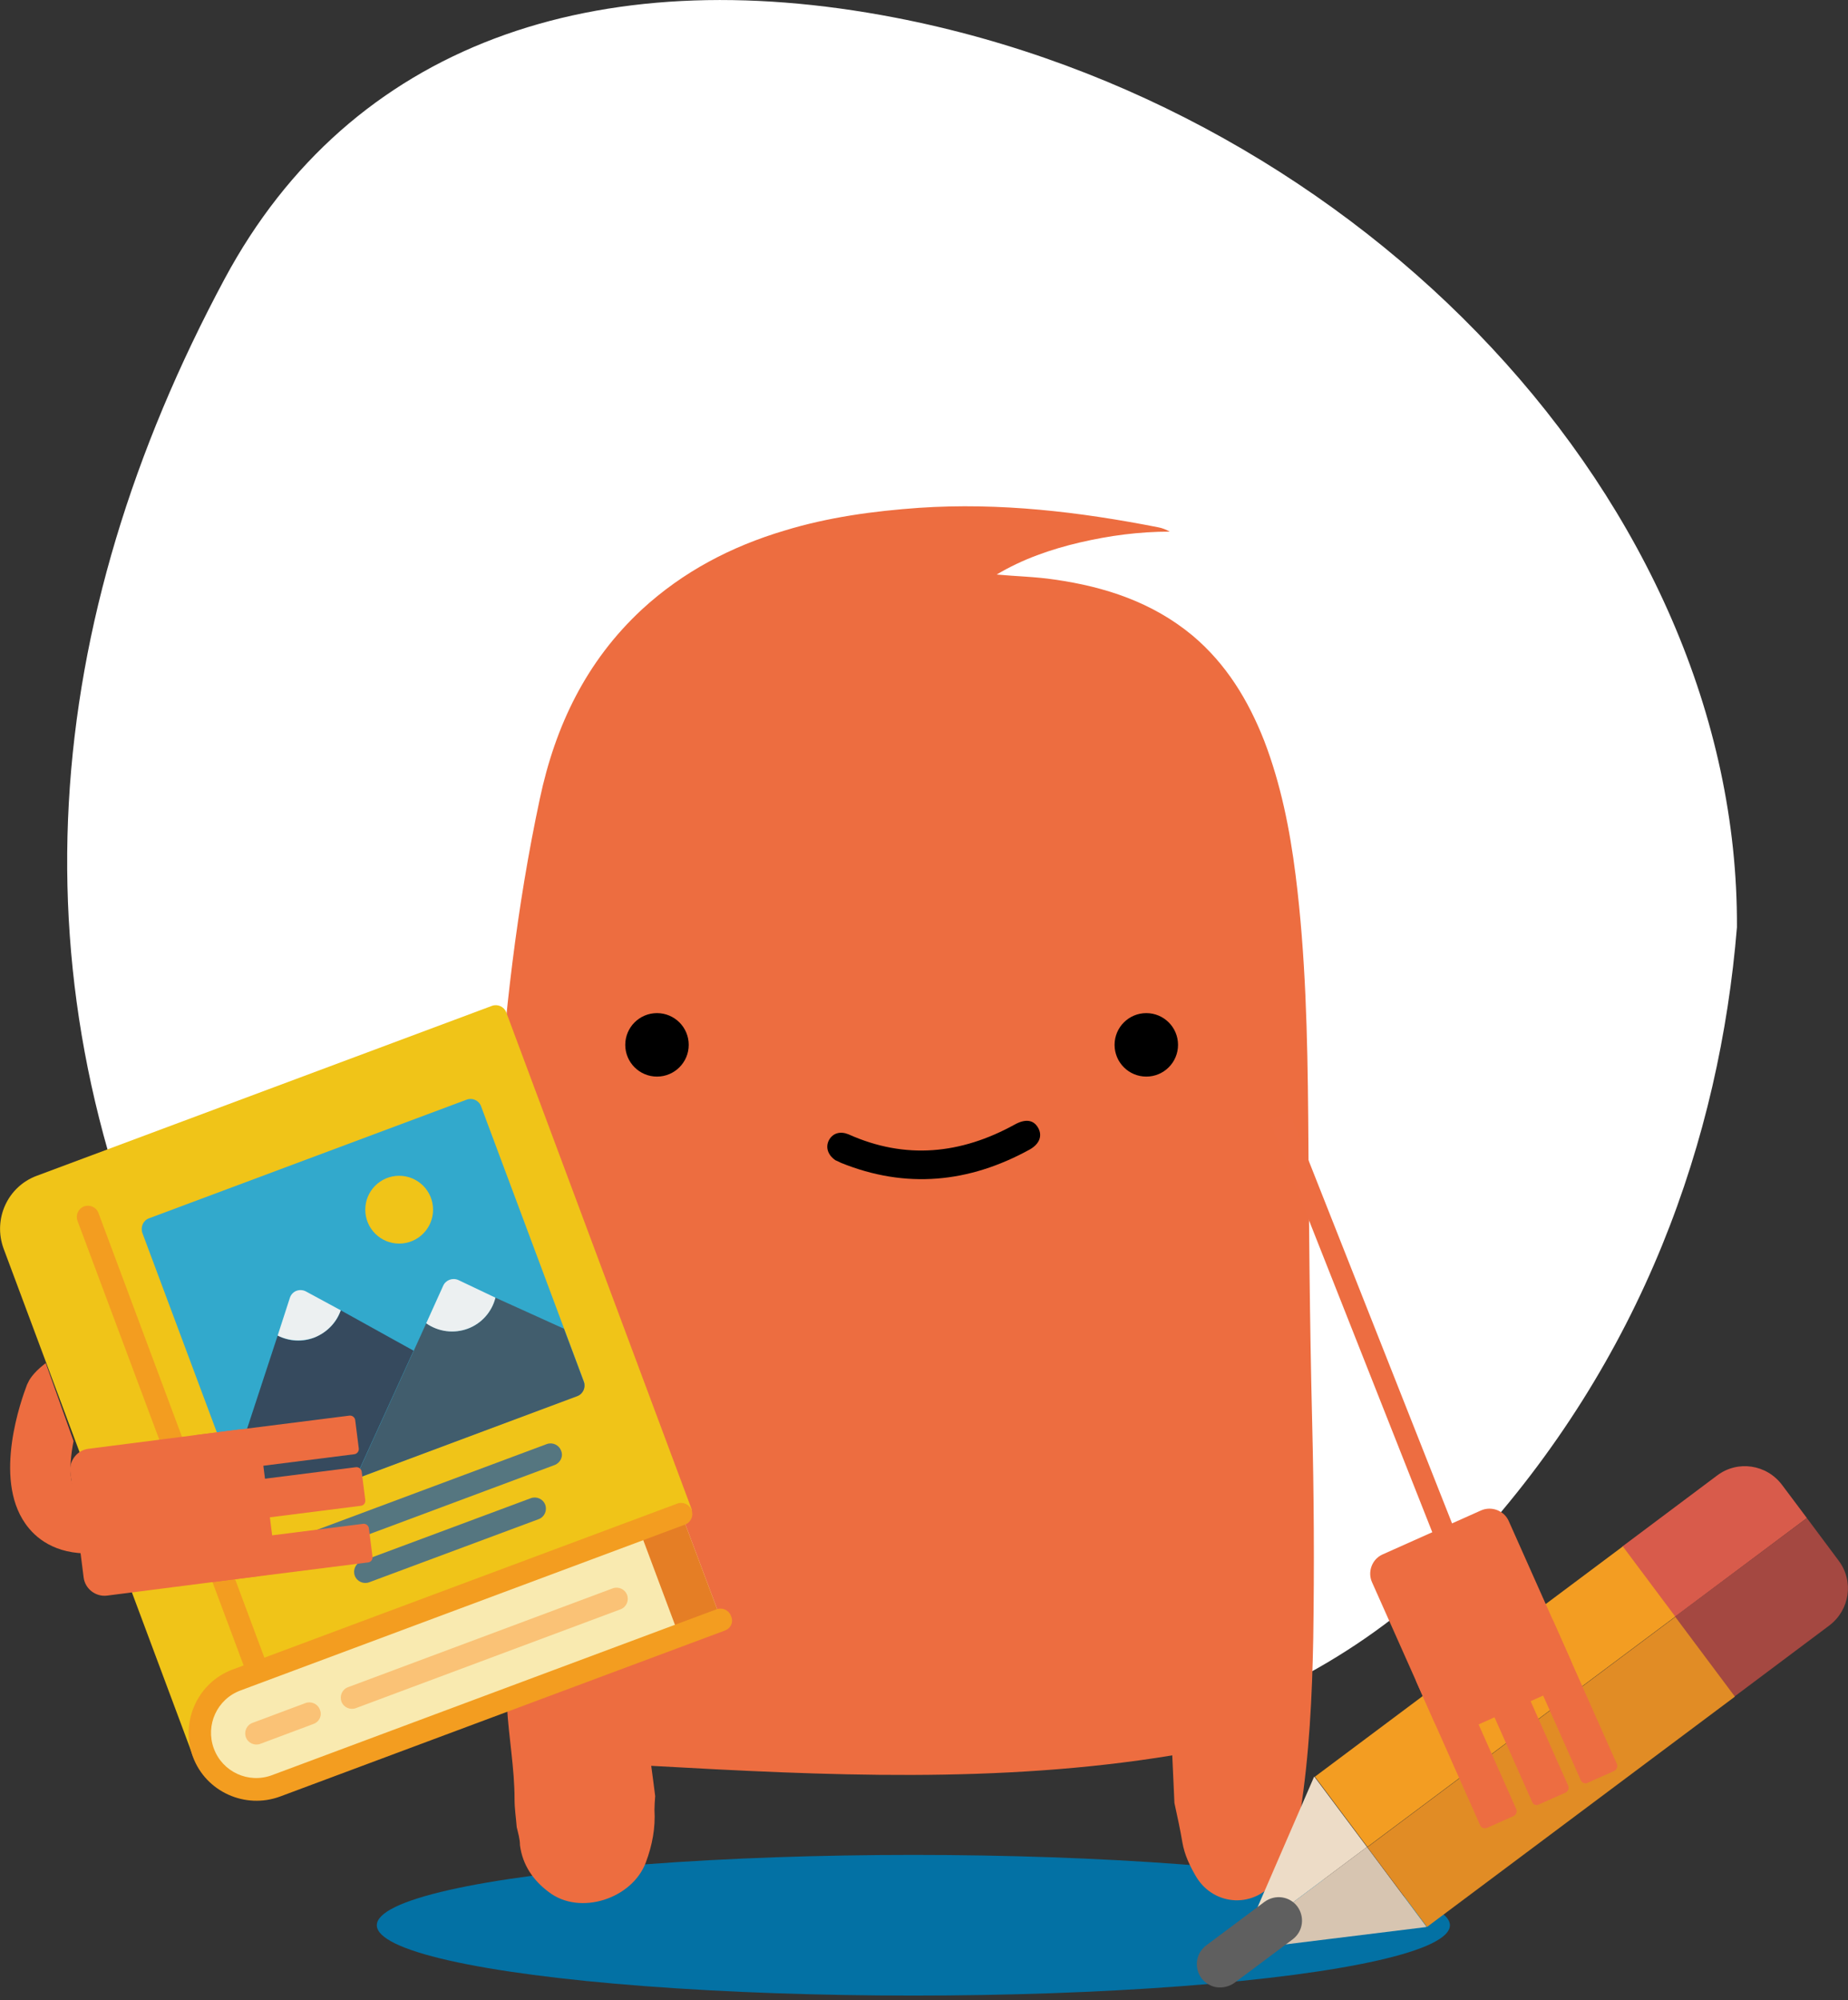<?xml version="1.0" encoding="utf-8"?>
<!-- Generator: Adobe Illustrator 24.1.0, SVG Export Plug-In . SVG Version: 6.00 Build 0)  -->
<svg version="1.1" id="Layer_1" xmlns="http://www.w3.org/2000/svg" xmlns:xlink="http://www.w3.org/1999/xlink" x="0px" y="0px"
	 viewBox="0 0 512.5 554.6" style="enable-background:new 0 0 512.5 554.6;" xml:space="preserve">
<rect x="0" y="0" width="512.5" height="554.6" fill="#333333" stroke="none"/>
<style type="text/css">
	.st0{fill:#FFFFFF;}
	.st1{fill:#0371A4;}
	.st2{fill:#ED6D40;}
	.st3{fill:#EDDCC7;}
	.st4{fill:#D85B4B;}
	.st5{fill:#F39D22;}
	.st6{fill:#D7C5B1;}
	.st7{fill:#A44841;}
	.st8{fill:#E18C25;}
	.st9{fill:#5F5F5F;}
	.st10{fill:none;stroke:#ED6D41;stroke-width:6;stroke-miterlimit:10;}
	.st11{fill:#ED6D41;}
	.st12{fill:#F0C418;}
	.st13{fill:#F39D20;}
	.st14{fill:#32A9CC;}
	.st15{fill:#557680;}
	.st16{fill:#364A5E;}
	.st17{fill:#415D6D;}
	.st18{fill:#F9EAB0;}
	.st19{fill:#FAC276;}
	.st20{fill:#E57E25;}
	.st21{fill:#ECF0F1;}
	.st22{clip-path:url(#SVGID_2_);}
</style>
<path class="st0" d="M481.7,257.1c-4.8,58.5-26,119.6-73.9,171.8c-94,102.4-296.8,70.1-358.5-59C2.4,272.1,11.3,172.4,62.3,77.3
	c34.9-65,102.7-88.5,186-72.4C377.6,29.9,482.3,140,481.7,257.1z"/>
<ellipse class="st1" cx="253.3" cy="533.8" rx="148.8" ry="19.5"/>
<g>
	<path class="st2" d="M143.3,506.6c-0.2-2.6-0.6-5.1-0.6-7.7c0-8.6-1.6-17.1-2.1-25.7c-0.3-4.6-0.9-9.1-1.2-13.7
		c-0.7-12.2-1.5-24.3-2.1-36.5c-0.5-11-0.3-22.1-0.9-33.1c-0.4-8.3-0.5-16.6-0.3-24.9c0.5-17.5,0.7-35,1.8-52.4
		c1.9-30.6,5.4-61.1,11.8-91.1c4.3-20.3,12.9-38.2,28.3-52.5c11.4-10.5,24.8-17.5,39.6-21.9c12.1-3.7,24.6-5.4,37.3-6.3
		c22.4-1.5,44.4,1.1,66.3,5.4c1.1,0.2,2.1,0.6,3.2,1.2c-8.5,0-16.7,1.1-24.9,3c-8.1,1.9-15.9,4.6-23.1,8.9
		c5.4,0.5,10.8,0.6,16.1,1.4c14,2,27.1,6.3,38.2,15.5c9.4,7.9,15.5,18,19.9,29.2c4.6,12,7.1,24.5,8.7,37.2c2.8,22.2,3.3,44.6,3.5,67
		c0.2,28.3,0.4,56.5,1.1,84.8c0.5,19.9,0.6,39.9,0.3,59.8c-0.3,16.2-1.1,32.4-3.6,48.4c-0.5,1.8-0.8,3.6-1.4,5.4
		c-1.4,4.5-2.6,9.1-5.3,13c-5.6,8.2-17.2,7.7-22.2-0.7c-1.7-2.9-3.2-6-3.8-9.5c-0.6-3.6-1.4-7.2-2.2-10.9c-0.2-4.4-0.4-8.7-0.6-13.2
		c-48.2,7.9-96.2,5.6-144.5,2.9c0.4,3.1,0.8,5.8,1.1,8.4c-0.1,1.3-0.2,2.6-0.2,3.8c0.3,5-0.6,9.8-2.4,14.6
		c-3.8,10.1-18.3,14.8-26.9,8.2c-4.3-3.2-7.3-7.5-8-13C144.2,509.9,143.7,508.3,143.3,506.6z"/>
	<g>
		<circle cx="182.2" cy="289.7" r="8.8"/>
		<circle cx="317.9" cy="289.7" r="8.8"/>
	</g>
	<path d="M231.7,321.7c-2.2-1.5-2.8-3.7-1.8-5.6c1.1-2,3.2-2.5,5.4-1.6c15.8,7.1,31.2,5.5,46.1-2.7c2.9-1.6,5.2-1.4,6.5,0.9
		c1.2,2.1,0.5,4.4-2.3,6c-16.9,9.3-34.4,11-52.4,3.7C232.6,322.1,232,321.8,231.7,321.7z"/>
</g>
<g>
	<polygon class="st3" points="364.5,492.6 364.4,492.7 344.9,537.7 379.1,512.1 	"/>
	<path class="st4" d="M501.1,420.9l-6.9-9.2c-4.3-5.7-12.3-6.9-18-2.6l-26.3,19.7l14.6,19.5L501.1,420.9z"/>
	
		<rect x="361.2" y="458.3" transform="matrix(0.801 -0.599 0.599 0.801 -199.179 341.871)" class="st5" width="106.6" height="24.3"/>
	<polygon class="st6" points="395.5,534.3 395.6,534.2 379.1,512.1 344.9,537.7 343.6,540.7 	"/>
	<path class="st7" d="M481,470.4l26.3-19.7c5.7-4.3,6.9-12.3,2.6-18l-8.8-11.8l-36.7,27.4L481,470.4z"/>
	
		<rect x="376.7" y="477.5" transform="matrix(0.801 -0.599 0.599 0.801 -208.543 355.324)" class="st8" width="106.6" height="27.6"/>
	<path class="st9" d="M337.5,551c-1.6-0.2-3.2-1.1-4.3-2.5c-2.1-2.9-1.6-6.9,1.3-9.1l16.2-12.1c2.9-2.1,6.9-1.6,9.1,1.3
		c2.1,2.9,1.6,6.9-1.3,9.1l-16.2,12.1C340.9,550.8,339.1,551.2,337.5,551z"/>
</g>
<line class="st10" x1="354.8" y1="309.4" x2="414.5" y2="460.4"/>
<g>
	<path class="st11" d="M397.7,477.3l-17.2-38.6c-1.3-2.9,0-6.4,2.9-7.7l27.3-12.2c2.9-1.3,6.4,0,7.7,2.9l17.2,38.6
		c1.3,2.9,0,6.4-2.9,7.7l-27.3,12.2C402.4,481.5,399,480.2,397.7,477.3z"/>
	<path class="st11" d="M438.4,493.6l-17.7-39.8c-0.3-0.7,0-1.5,0.7-1.9l7.4-3.3c0.7-0.3,1.5,0,1.9,0.7l17.7,39.8
		c0.3,0.7,0,1.5-0.7,1.9l-7.4,3.3C439.6,494.7,438.7,494.3,438.4,493.6z"/>
	<path class="st11" d="M424.9,499.6l-17.7-39.8c-0.3-0.7,0-1.5,0.7-1.9l7.4-3.3c0.7-0.3,1.5,0,1.9,0.7l17.7,39.8
		c0.3,0.7,0,1.5-0.7,1.9l-7.4,3.3C426.1,500.7,425.2,500.4,424.9,499.6z"/>
	<path class="st11" d="M410.5,506.1l-17.7-39.8c-0.3-0.7,0-1.5,0.7-1.9l7.4-3.3c0.7-0.3,1.5,0,1.9,0.7l17.7,39.8
		c0.3,0.7,0,1.5-0.7,1.9l-7.4,3.3C411.7,507.1,410.8,506.8,410.5,506.1z"/>
</g>
<g id="Page-1_3_">
	<g id="_x30_70---Album">
		<path id="Shape_73_" class="st12" d="M191.9,418.7l-51.5-138c-0.6-1.6-2.4-2.4-4-1.8L10.2,326c-8.1,3-12.2,12-9.2,20.2l52.6,140.9
			L191.9,418.7z"/>
		<path id="Shape_72_" class="st13" d="M72.7,466.6c-1.6,0.6-3.4-0.2-4-1.8L21.5,338.5c-0.6-1.6,0.2-3.4,1.8-4
			c1.6-0.6,3.4,0.2,4,1.8l47.1,126.2C75.1,464.2,74.3,466,72.7,466.6z"/>
		<path id="Rectangle-path" class="st14" d="M41.3,337.8l88.1-32.9c1.6-0.6,3.4,0.2,4,1.8l28.5,76.3c0.6,1.6-0.2,3.4-1.8,4L72,420
			c-1.6,0.6-3.4-0.2-4-1.8l-28.5-76.3C38.9,340.2,39.7,338.4,41.3,337.8z"/>
		<circle id="Oval" class="st12" cx="110.7" cy="335.4" r="9.4"/>
		<path id="Shape_71_" class="st15" d="M153.8,406.2l-64.6,24.1c-1.6,0.6-3.4-0.2-4-1.8c-0.6-1.6,0.2-3.4,1.8-4l64.6-24.1
			c1.6-0.6,3.4,0.2,4,1.8C156.3,403.8,155.4,405.6,153.8,406.2z"/>
		<path id="Shape_70_" class="st15" d="M149.4,421.2l-47,17.5c-1.6,0.6-3.4-0.2-4-1.8c-0.6-1.6,0.2-3.4,1.8-4l47-17.5
			c1.6-0.6,3.4,0.2,4,1.8C151.8,418.8,151,420.6,149.4,421.2z"/>
		<path id="Shape_69_" class="st16" d="M114.7,374.5l-16.3,35.7L72,420c-1.6,0.6-3.4-0.2-4-1.8l-3.6-9.5L77,370.3
			c3.2,1.7,7,1.9,10.3,0.5s6-4,7.2-7.5L114.7,374.5z"/>
		<path id="Shape_68_" class="st17" d="M156.4,368.4l5.5,14.7c0.6,1.6-0.2,3.4-1.8,4l-61.6,23l16.3-35.7l3.4-7.5
			c3.4,2.3,7.7,2.9,11.5,1.5s6.7-4.7,7.7-8.6L156.4,368.4z"/>
		<path id="Shape_67_" class="st18" d="M62.8,466.9L189,419.8l9.9,26.4c0.6,1.6-0.2,3.4-1.8,4l-123.3,46c-8.1,3-17.1-1.1-20.2-9.2
			S54.7,470,62.8,466.9z"/>
		<path id="Shape_66_" class="st19" d="M86.9,478l-14.7,5.5c-1.6,0.6-3.4-0.2-4-1.8c-0.6-1.6,0.2-3.4,1.8-4l14.7-5.5
			c1.6-0.6,3.4,0.2,4,1.8C89.4,475.6,88.6,477.4,86.9,478z"/>
		<path id="Shape_65_" class="st19" d="M172.1,446.2l-73.4,27.4c-1.6,0.6-3.4-0.2-4-1.8c-0.6-1.6,0.2-3.4,1.8-4l73.4-27.4
			c1.6-0.6,3.4,0.2,4,1.8S173.7,445.6,172.1,446.2z"/>
		<path id="Shape_64_" class="st20" d="M189,419.8l9.9,26.4c0.6,1.6-0.2,3.4-1.8,4l-8.8,3.3l-11-29.4L189,419.8z"/>
		<path id="Shape_63_" class="st13" d="M201,452.1l-123.3,46c-9.7,3.6-20.6-1.3-24.2-11c-3.6-9.7,1.3-20.6,11-24.2l123.3-46
			c1.6-0.6,3.4,0.2,4,1.8c0.6,1.6-0.2,3.4-1.8,4l-123.3,46c-6.5,2.4-9.8,9.6-7.4,16.1c2.4,6.5,9.6,9.8,16.1,7.4l123.3-46
			c1.6-0.6,3.4,0.2,4,1.8C203.5,449.7,202.7,451.5,201,452.1z"/>
		<g>
			<path id="Shape_62_" class="st21" d="M94.5,363.3c-1.2,3.4-3.8,6.1-7.2,7.5c-3.4,1.3-7.1,1.1-10.3-0.5l3.4-10.5
				c0.3-0.9,1-1.6,1.8-1.9s1.8-0.3,2.7,0.2L94.5,363.3z"/>
			<path id="Shape_61_" class="st21" d="M137.4,359.8c-1,4-3.9,7.2-7.7,8.6c-3.8,1.4-8.1,0.9-11.5-1.5l4.7-10.4
				c0.7-1.6,2.6-2.3,4.2-1.6L137.4,359.8z"/>
		</g>
	</g>
</g>
<g>
	<g>
		<path class="st2" d="M71.1,437.1l-41.4,5.3c-3.2,0.4-6.1-1.9-6.5-5l-3.7-29.2c-0.4-3.2,1.9-6.1,5-6.5l41.4-5.3
			c3.2-0.4,6.1,1.9,6.5,5l3.7,29.2C76.5,433.8,74.3,436.7,71.1,437.1z"/>
	</g>
	<g>
		<path class="st2" d="M98.3,403.2l-42.7,5.4c-0.8,0.1-1.5-0.5-1.6-1.2l-1-7.9c-0.1-0.8,0.5-1.5,1.2-1.6l42.7-5.4
			c0.8-0.1,1.5,0.5,1.6,1.2l1,7.9C99.6,402.4,99,403.1,98.3,403.2z"/>
	</g>
	<g>
		<path class="st2" d="M100.1,417.5l-42.7,5.4c-0.8,0.1-1.5-0.5-1.6-1.2l-1-7.9c-0.1-0.8,0.5-1.5,1.2-1.6l42.7-5.4
			c0.8-0.1,1.5,0.5,1.6,1.2l1,7.9C101.4,416.7,100.9,417.4,100.1,417.5z"/>
	</g>
	<g>
		<path class="st2" d="M102.1,433.2l-42.7,5.4c-0.8,0.1-1.5-0.5-1.6-1.2l-1-7.9c-0.1-0.8,0.5-1.5,1.2-1.6l42.7-5.4
			c0.8-0.1,1.5,0.5,1.6,1.2l1,7.9C103.4,432.4,102.9,433.1,102.1,433.2z"/>
	</g>
	<g>
		<defs>
			<polygon id="SVGID_1_" points="10.1,370.7 21.7,403.2 33.2,418.7 22.1,437.4 -5.3,424.7 -2.3,394.2 			"/>
		</defs>
		<clipPath id="SVGID_2_">
			<use xlink:href="#SVGID_1_"  style="overflow:visible;"/>
		</clipPath>
		<g class="st22">
			<g>
				<path class="st2" d="M25.3,430.7L24.9,414c-2.2,0.1-3.6-0.3-4.2-1.2c-2.3-3.3-0.9-13.4,1.9-21.3c1.5-1.2,6.1-4.1,17.3-6.9
					L36,368.3C15.6,373.3,9.7,380,8.1,382.7l-0.6,1.2c-1.6,4.2-9.4,25.8-0.5,38.5C9.7,426.3,15.1,431,25.3,430.7z"/>
			</g>
		</g>
	</g>
</g>
</svg>

